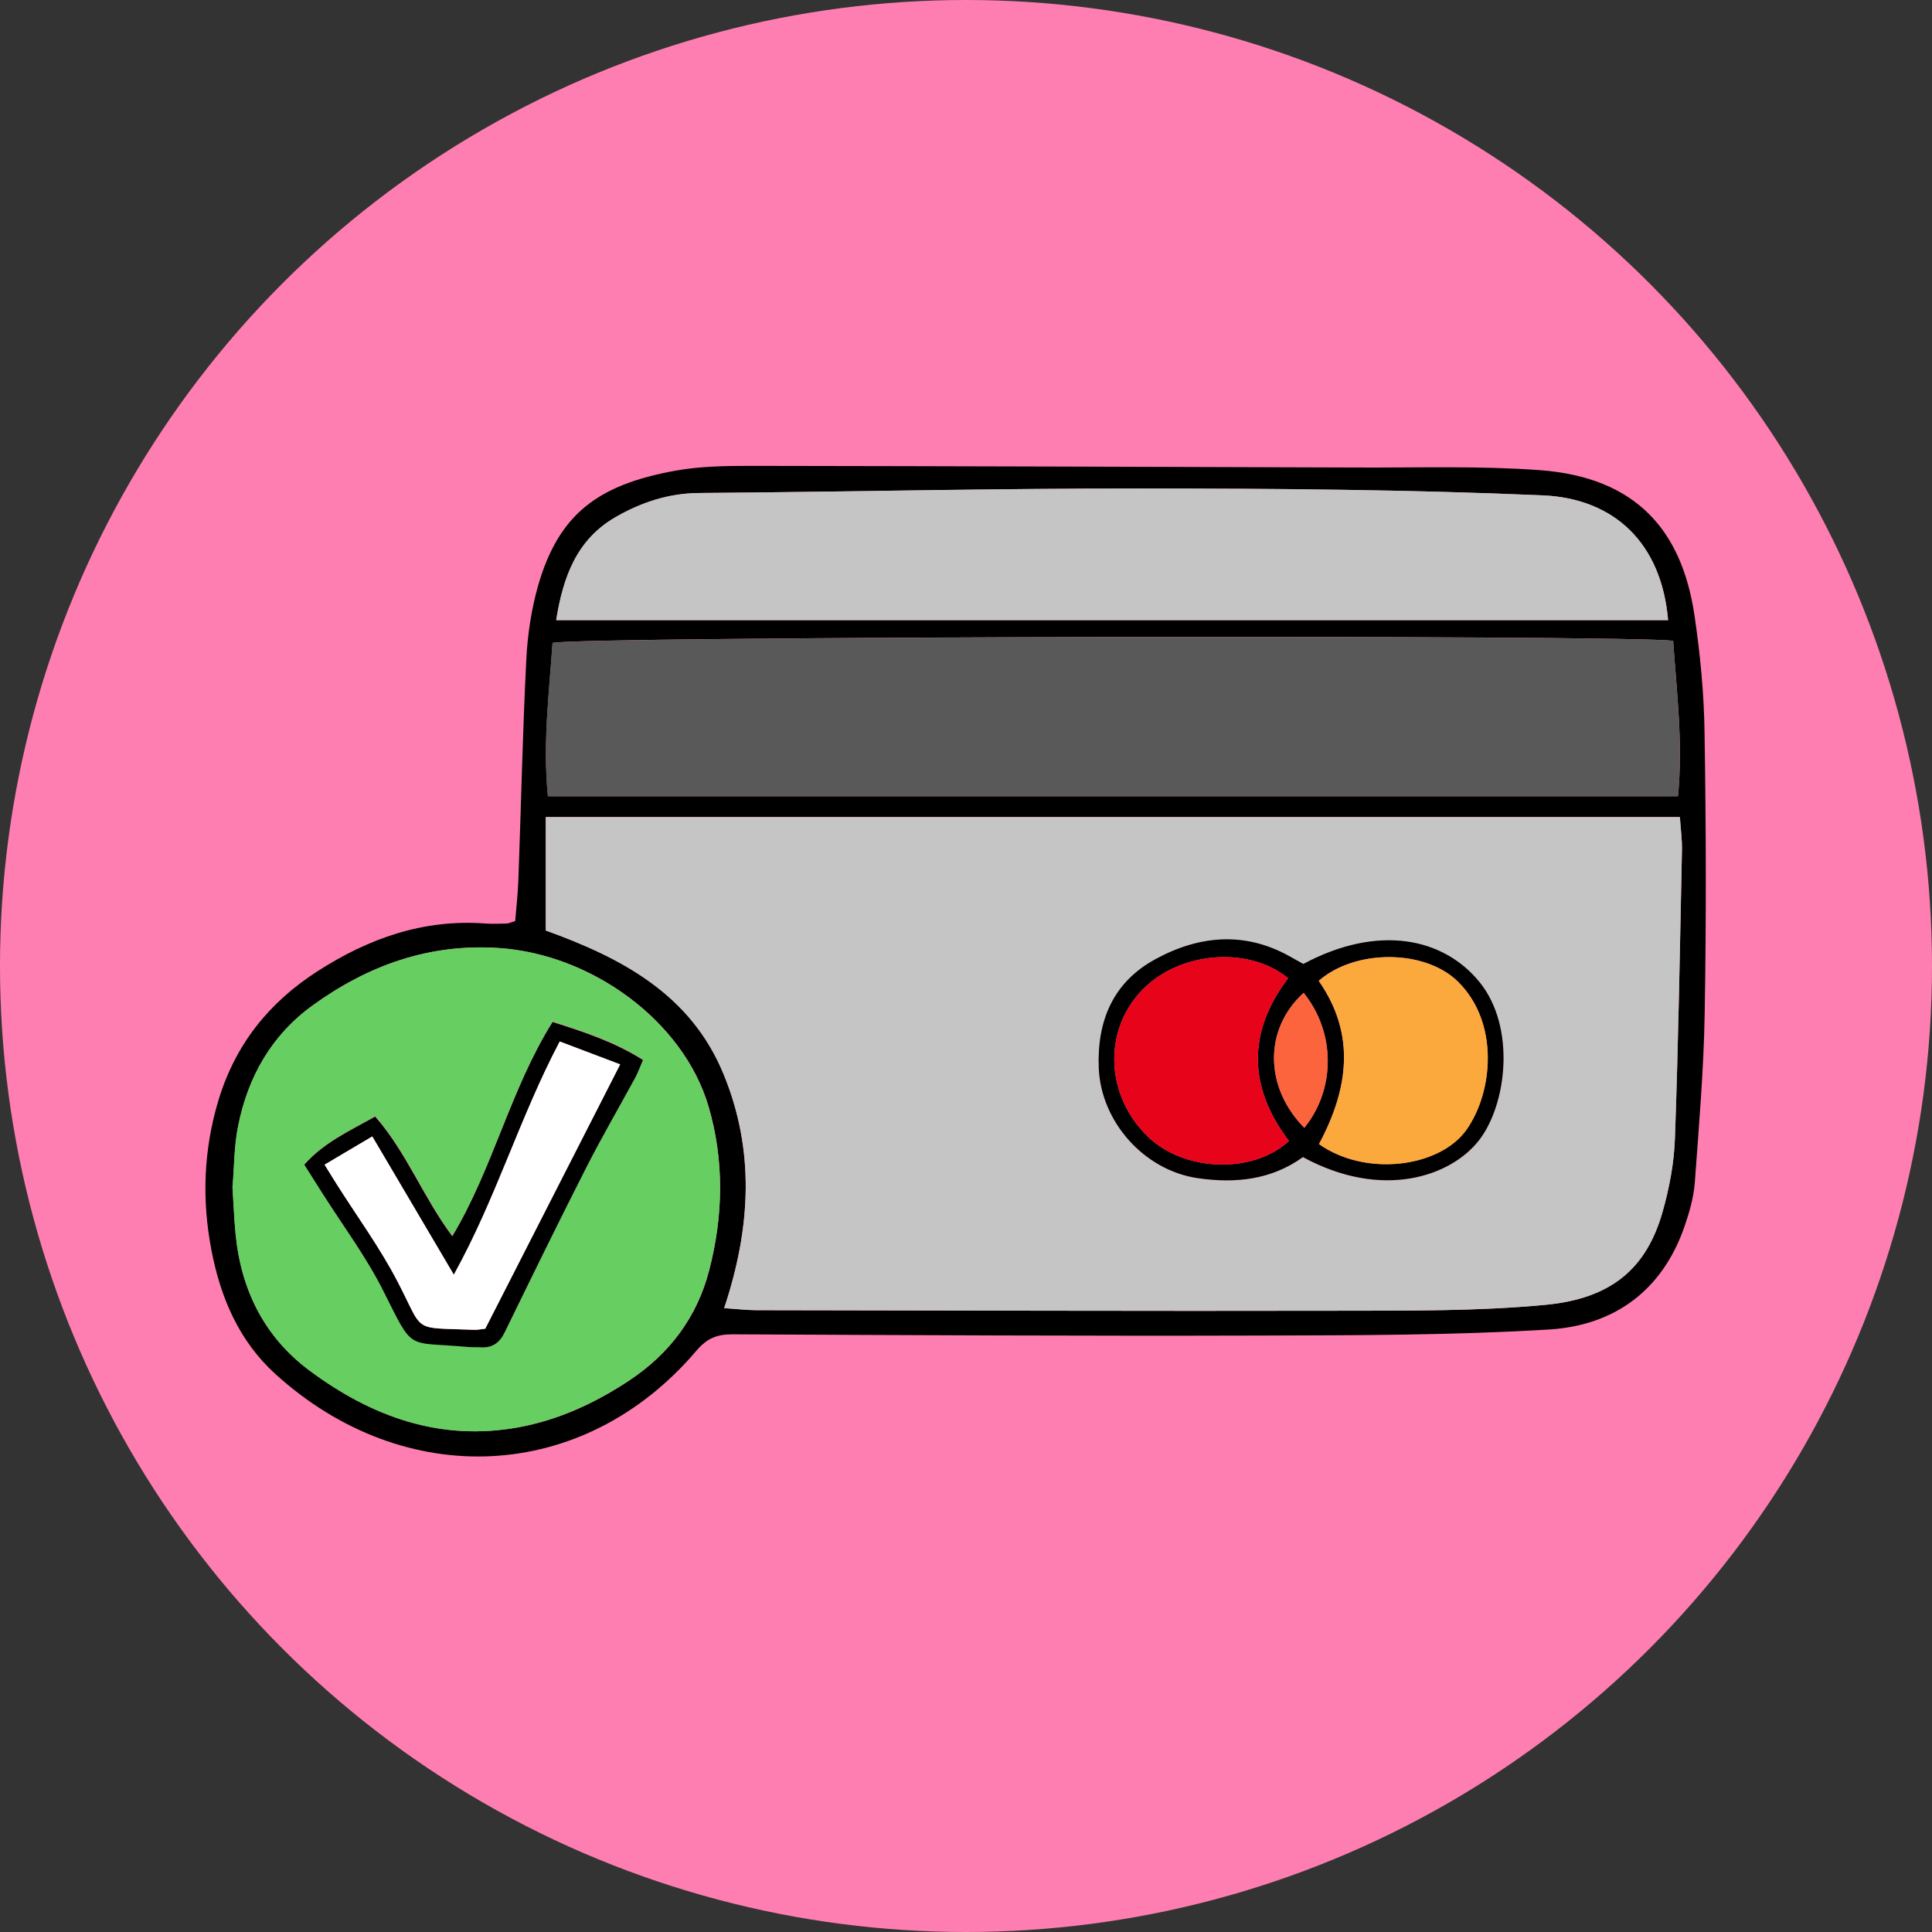 <svg width="141" height="141" viewBox="0 0 141 141" fill="none" xmlns="http://www.w3.org/2000/svg">
<rect x="0" y="0" width="141" height="141" fill="#333333" stroke="none"/>
<circle cx="70.5" cy="70.5" r="70.5" fill="#FF7EB2"/>
<g clip-path="url(#clip0_1007_1068)">
<path fill-rule="evenodd" clip-rule="evenodd" d="M37.6 67.21C37.68 66.27 37.79 65.26 37.83 64.24C38.03 58.87 38.14 53.5 38.41 48.14C38.5 46.32 38.78 44.46 39.28 42.71C40.78 37.54 43.61 35.39 49.24 34.36C51.04 34.03 52.9 34 54.74 34C69.53 34.02 84.32 34.07 99.12 34.12C103.53 34.14 107.96 33.99 112.35 34.31C119.47 34.83 122.74 38.77 123.66 44.87C124.08 47.7 124.36 50.58 124.4 53.44C124.51 60.28 124.53 67.13 124.41 73.97C124.34 78.08 123.99 82.19 123.69 86.29C123.61 87.37 123.3 88.46 122.94 89.5C121.32 94.2 117.8 96.74 113.04 97.03C106.07 97.45 99.07 97.45 92.08 97.47C79.2 97.51 66.32 97.44 53.44 97.38C52.32 97.38 51.6 97.67 50.83 98.57C42.59 108.27 29.53 108.83 20.11 100.29C17.44 97.87 16.09 94.69 15.43 91.23C14.72 87.56 14.86 83.9 15.94 80.31C17.16 76.26 19.6 73.18 23.16 70.89C26.92 68.47 30.92 67.06 35.44 67.4C35.95 67.44 36.47 67.41 36.98 67.4C37.12 67.4 37.26 67.32 37.58 67.23L37.6 67.21ZM52.85 95.47C53.85 95.53 54.51 95.61 55.16 95.62C69.37 95.64 83.57 95.69 97.78 95.66C102.78 95.65 107.81 95.7 112.78 95.23C117.69 94.77 120.18 92.49 121.33 88.47C121.83 86.72 122.18 84.87 122.24 83.05C122.49 76.07 122.6 69.08 122.75 62.09C122.77 61.3 122.66 60.51 122.6 59.63H39.83V67.91C45.39 69.91 50.42 72.57 52.81 78.4C55.09 83.95 54.81 89.58 52.85 95.47ZM122.11 46.77C119 46.3 42.07 46.44 40.33 46.92C40.08 50.57 39.61 54.26 39.99 58.11H122.46C122.84 54.27 122.37 50.58 122.11 46.77ZM16.97 86.58C17.05 87.86 17.1 88.96 17.2 90.06C17.59 94.14 19.3 97.58 22.6 100.03C27.12 103.39 32.14 105.22 37.88 104.16C40.81 103.62 43.47 102.38 45.94 100.74C48.87 98.8 50.88 96.12 51.76 92.71C52.79 88.73 52.87 84.69 51.71 80.74C49.89 74.55 43.23 69.65 36.43 69.19C31.34 68.84 26.88 70.44 22.83 73.37C19.82 75.54 18.11 78.58 17.39 82.15C17.09 83.65 17.1 85.22 16.98 86.58H16.97ZM121.74 45.26C121.26 39.65 117.83 36.37 112.56 36.15C102.79 35.73 93 35.66 83.22 35.65C72.48 35.65 61.75 35.9 51.01 35.98C48.79 36 46.81 36.66 44.94 37.73C42.09 39.37 41.1 42.08 40.59 45.26H121.74V45.26Z" fill="black"/>
<path fill-rule="evenodd" clip-rule="evenodd" d="M52.85 95.47C54.81 89.58 55.1 83.96 52.81 78.4C50.42 72.57 45.38 69.91 39.83 67.91V59.63H122.6C122.66 60.51 122.77 61.3 122.75 62.09C122.61 69.08 122.49 76.07 122.24 83.05C122.18 84.87 121.83 86.72 121.33 88.47C120.18 92.49 117.69 94.77 112.78 95.23C107.81 95.7 102.78 95.65 97.78 95.66C83.57 95.69 69.37 95.64 55.16 95.62C54.5 95.62 53.85 95.54 52.85 95.47ZM95.08 84.45C100.89 87.62 105.88 85.86 107.93 83.24C109.97 80.63 110.64 74.98 107.99 71.7C105.38 68.47 100.63 67.42 95.12 70.36C94.82 70.19 94.5 70.02 94.18 69.84C90.86 67.95 87.49 68.27 84.31 70.02C81.26 71.69 80.06 74.48 80.19 77.96C80.34 81.85 83.48 85.41 87.4 85.99C90.18 86.4 92.81 86.1 95.08 84.46V84.45Z" fill="#C5C5C5"/>
<path fill-rule="evenodd" clip-rule="evenodd" d="M122.11 46.77C122.37 50.58 122.84 54.27 122.46 58.11H39.98C39.6 54.27 40.07 50.57 40.32 46.92C42.06 46.45 119 46.31 122.1 46.77H122.11Z" fill="#595959"/>
<path fill-rule="evenodd" clip-rule="evenodd" d="M16.97 86.58C17.09 85.21 17.07 83.65 17.38 82.15C18.1 78.57 19.82 75.54 22.82 73.37C26.87 70.45 31.33 68.85 36.42 69.19C43.22 69.65 49.88 74.55 51.7 80.74C52.86 84.69 52.79 88.73 51.75 92.71C50.87 96.12 48.86 98.79 45.93 100.74C43.46 102.38 40.8 103.61 37.87 104.16C32.13 105.22 27.11 103.39 22.59 100.03C19.29 97.58 17.59 94.14 17.19 90.06C17.08 88.96 17.04 87.86 16.96 86.58H16.97ZM46.93 77.33C44.87 76.03 42.68 75.3 40.34 74.56C37.26 79.48 36.01 85.22 33.02 90.2C30.88 87.33 29.7 84.11 27.39 81.46C25.51 82.53 23.66 83.35 22.22 84.97C22.71 85.74 23.14 86.42 23.57 87.1C25.06 89.46 26.75 91.72 27.99 94.19C30.26 98.71 29.58 97.86 34.24 98.28C34.53 98.31 34.83 98.28 35.12 98.3C35.95 98.35 36.47 97.97 36.84 97.21C38.8 93.19 40.77 89.16 42.8 85.17C43.93 82.95 45.19 80.79 46.38 78.6C46.58 78.23 46.72 77.82 46.94 77.31L46.93 77.33Z" fill="#67CF61"/>
<path fill-rule="evenodd" clip-rule="evenodd" d="M121.74 45.26H40.59C41.1 42.08 42.09 39.37 44.94 37.73C46.8 36.66 48.79 36 51.01 35.98C61.75 35.9 72.48 35.64 83.22 35.65C93 35.65 102.79 35.73 112.56 36.15C117.83 36.37 121.26 39.65 121.74 45.26V45.26Z" fill="#C5C5C5"/>
<path fill-rule="evenodd" clip-rule="evenodd" d="M95.08 84.45C92.81 86.09 90.18 86.39 87.4 85.98C83.48 85.4 80.35 81.85 80.19 77.95C80.05 74.47 81.26 71.67 84.31 70.01C87.49 68.27 90.86 67.94 94.18 69.83C94.5 70.01 94.82 70.19 95.12 70.35C100.63 67.41 105.38 68.46 107.99 71.69C110.64 74.97 109.97 80.62 107.93 83.23C105.88 85.85 100.89 87.6 95.08 84.44V84.45ZM96.27 83.5C99.68 85.91 105.09 85.19 107.03 82.43C108.96 79.69 109.44 74.62 106.39 71.63C103.98 69.26 98.88 69.26 96.24 71.58C98.95 75.47 98.43 79.43 96.26 83.49L96.27 83.5ZM94.01 71.39C91.03 68.96 85.86 69.48 83.2 72.42C80.49 75.41 80.74 80.01 83.77 82.95C86.41 85.51 91.42 85.71 94.07 83.27C91.1 79.36 91.01 75.35 94.01 71.39V71.39ZM95.14 72.46C92.24 75.1 92.26 79.33 95.19 82.31C97.49 79.48 97.47 75.33 95.14 72.46Z" fill="black"/>
<path fill-rule="evenodd" clip-rule="evenodd" d="M46.93 77.34C46.71 77.85 46.57 78.25 46.37 78.63C45.18 80.82 43.92 82.98 42.79 85.2C40.76 89.19 38.79 93.22 36.83 97.24C36.46 98 35.94 98.37 35.11 98.33C34.82 98.31 34.52 98.33 34.23 98.31C29.57 97.88 30.25 98.73 27.98 94.22C26.74 91.74 25.05 89.48 23.56 87.13C23.13 86.45 22.7 85.77 22.21 85C23.65 83.38 25.5 82.55 27.38 81.49C29.69 84.14 30.87 87.37 33.01 90.23C36 85.25 37.25 79.51 40.33 74.59C42.67 75.33 44.86 76.06 46.92 77.36L46.93 77.34ZM35.41 96.98C38.69 90.55 41.94 84.18 45.26 77.68C43.75 77.11 42.34 76.58 40.85 76.01C37.91 81.59 36.22 87.44 33.12 93.03C31 89.44 29.12 86.25 27.17 82.94C25.92 83.68 24.86 84.3 23.69 85C24.06 85.59 24.32 86.02 24.59 86.45C26.08 88.81 27.74 91.08 29.02 93.54C30.99 97.33 29.99 96.87 34.61 97.05C34.9 97.06 35.19 96.99 35.42 96.97L35.41 96.98Z" fill="black"/>
<path fill-rule="evenodd" clip-rule="evenodd" d="M96.27 83.5C98.44 79.43 98.95 75.47 96.25 71.59C98.88 69.27 103.99 69.27 106.4 71.64C109.44 74.63 108.97 79.69 107.04 82.44C105.1 85.2 99.69 85.92 96.28 83.51L96.27 83.5Z" fill="#FBA93D"/>
<path fill-rule="evenodd" clip-rule="evenodd" d="M94.01 71.39C91.01 75.35 91.1 79.36 94.07 83.27C91.42 85.71 86.41 85.51 83.77 82.95C80.74 80.01 80.49 75.41 83.2 72.42C85.86 69.48 91.02 68.96 94.01 71.39V71.39Z" fill="#E7031A"/>
<path fill-rule="evenodd" clip-rule="evenodd" d="M95.14 72.46C97.47 75.33 97.49 79.48 95.19 82.31C92.26 79.33 92.24 75.1 95.14 72.46Z" fill="#FB643D"/>
<path fill-rule="evenodd" clip-rule="evenodd" d="M35.42 96.97C35.18 96.99 34.89 97.06 34.61 97.05C29.99 96.87 30.99 97.32 29.02 93.54C27.74 91.07 26.08 88.8 24.59 86.45C24.32 86.03 24.06 85.6 23.69 85C24.87 84.3 25.92 83.68 27.17 82.94C29.12 86.25 31.01 89.44 33.12 93.03C36.22 87.44 37.91 81.59 40.85 76.01C42.35 76.58 43.75 77.11 45.26 77.68C41.94 84.18 38.7 90.54 35.41 96.98L35.42 96.97Z" fill="white"/>
</g>
<defs>
<clipPath id="clip0_1007_1068">
<rect width="109.49" height="72.29" fill="white" transform="translate(15 34)"/>
</clipPath>
</defs>
</svg>
